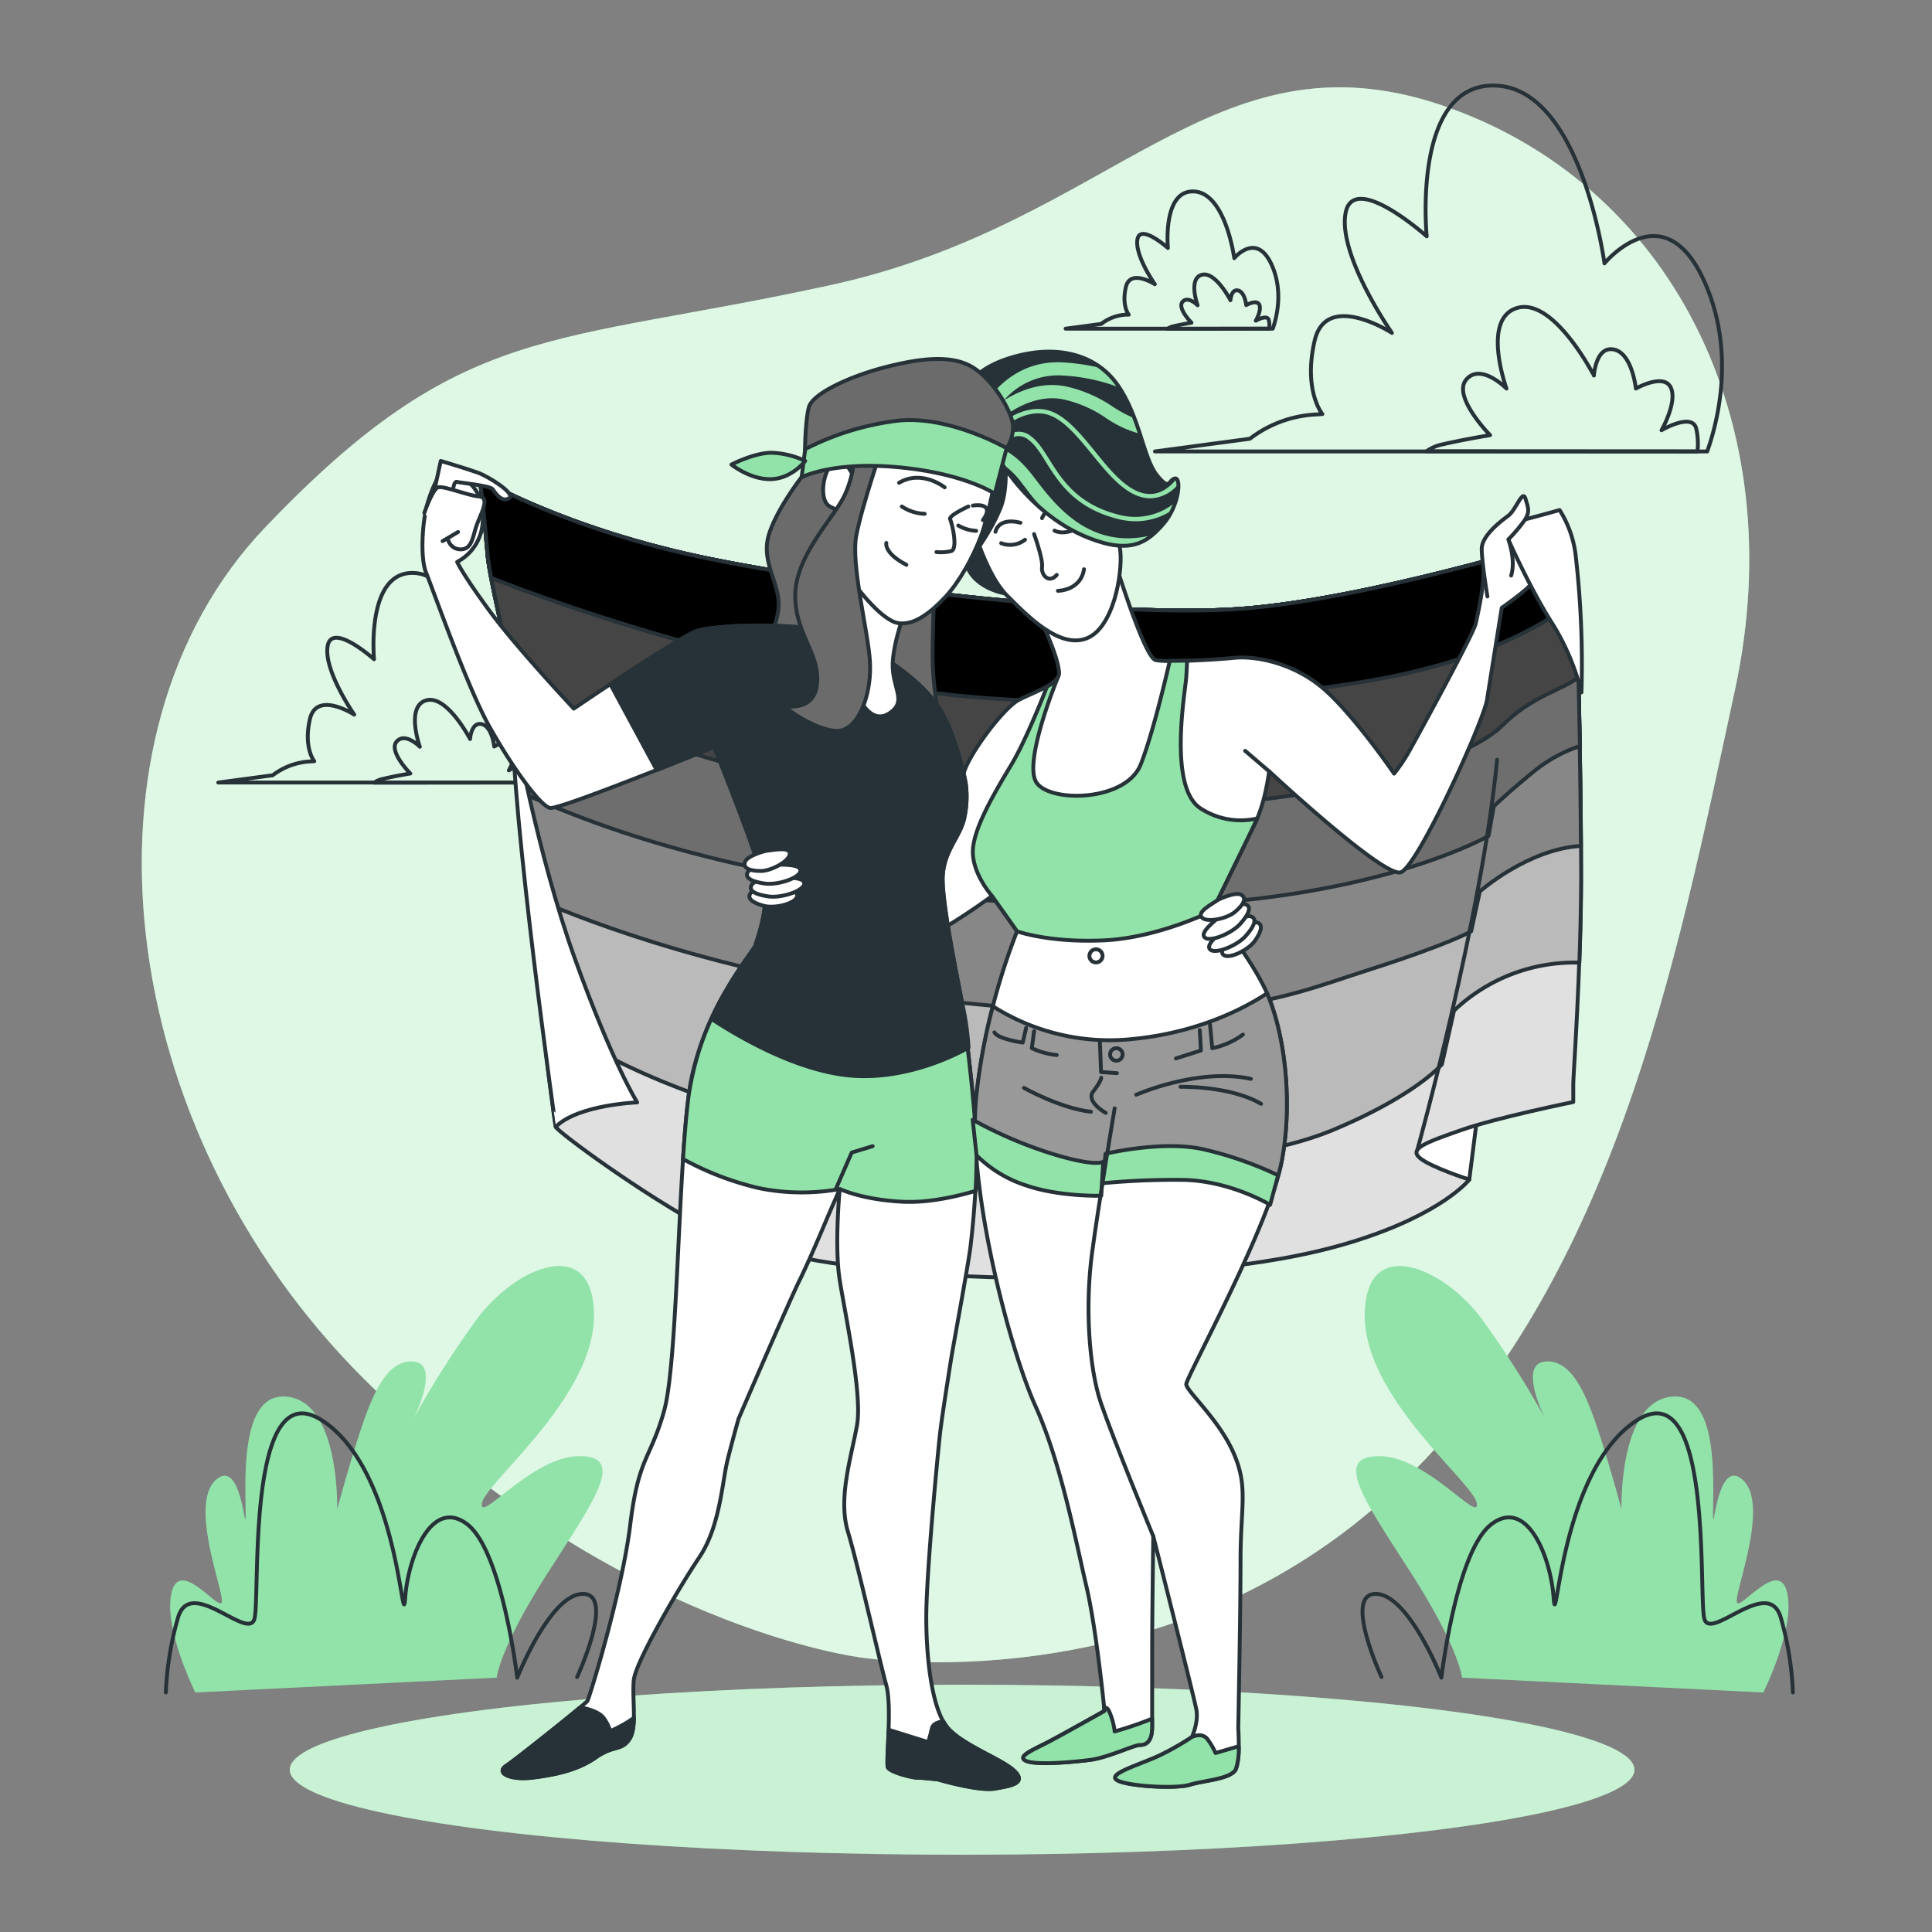 <svg xmlns="http://www.w3.org/2000/svg" xmlns:xlink="http://www.w3.org/1999/xlink" viewBox="0 0 500 500"><rect x="0" y="0" width="500" height="500" fill="#808080" stroke="none"/><defs><clippath id="clip-path"><path d="M256.16,114.72s8.43,17.76,25.62,24.51c11,4.33,15.19,1.06,19.3-3.64s4.72-12.06,3-11.77-1.17,3.53-4.7-.88-4.4-15.27-10.28-23.5S272.32,88.87,260.28,93s-12.63,12.63-11.75,15.28S256.16,114.72,256.16,114.72Z" style="fill:#263238;stroke:#263238;stroke-linecap:round;stroke-linejoin:round"></path></clippath></defs><g id="background-simple"><path d="M223.16,429s75.68,12.15,135.06-41S433.91,248.24,449,178.59,432,47,372.86,27.15s-84.75,30.64-157.73,46.6-95.18,9-146.47,62.71S29.19,292.05,94.18,356.84,223.16,429,223.16,429Z" style="fill:#92E3A9"></path><path d="M223.16,429s75.68,12.15,135.06-41S433.91,248.24,449,178.59,432,47,372.86,27.15s-84.75,30.64-157.73,46.6-95.18,9-146.47,62.71S29.19,292.05,94.18,356.84,223.16,429,223.16,429Z" style="fill:#fff;opacity:0.7"></path></g><g id="Floor"><ellipse cx="249" cy="458" rx="174" ry="22" style="fill:#92E3A9"></ellipse><ellipse cx="249" cy="458" rx="174" ry="22" style="fill:#fff;opacity:0.5"></ellipse></g><g id="Plants"><path d="M378.38,434.18s-.76-7.65-13-26.76-20.64-30.57-8.41-30.57,26,17.58,25.23,12.23-29-27.16-29-48.57,20.58-12.59,30.51,1.17a245.47,245.47,0,0,1,16.06,25.23s-6.88-13.76,0-14.53,10.7,8.41,13.76,17.59,6.11,20.64,6.11,20.64-.76-26.76,12.23-29.05,11.47,21.4,11.47,29.81.76-14.52,7.64-8.41-1.52,27.52-1.52,31.34,10.7-11.46,13-2.29-6.11,26-6.11,26" style="fill:#92E3A9"></path><path d="M464,438a82.06,82.06,0,0,0-3.06-19.11c-3.06-11.47-18.34,6.11-19.87,0s2.29-64.21-17.58-51.22-20.64,56.57-21.41,45.87-6.88-26-16.05-19.11-13,39.75-13,39.75-8.53-21.68-17-21.68,1.5,21.5,1.5,21.5" style="fill:none;stroke:#263238;stroke-linecap:round;stroke-linejoin:round"></path><path d="M128.54,434.18s.76-7.65,13-26.76,20.64-30.57,8.41-30.57-26,17.58-25.23,12.23,29-27.16,29-48.57-20.58-12.59-30.52,1.17a246.3,246.3,0,0,0-16.05,25.23s6.88-13.76,0-14.53S96.43,360.79,93.37,370s-6.11,20.64-6.11,20.64S88,363.85,75,361.56,63.56,383,63.56,391.37s-.77-14.52-7.65-8.41,1.53,27.52,1.53,31.34-10.7-11.46-13-2.29,6.11,26,6.11,26" style="fill:#92E3A9"></path><path d="M42.92,438A82.06,82.06,0,0,1,46,418.89c3.05-11.47,18.34,6.11,19.87,0s-2.29-64.21,17.58-51.22,20.64,56.57,21.41,45.87,6.88-26,16-19.11,13,39.75,13,39.75,8.53-21.68,17-21.68-1.5,21.5-1.5,21.5" style="fill:none;stroke:#263238;stroke-linecap:round;stroke-linejoin:round"></path></g><g id="Clouds"><path d="M439.3,116.83A17.75,17.75,0,0,0,439,111c-.94-4.38-9,.34-9,.34s4.25-7.41,2.36-11.12-9,.34-9,.34-.94-9.09-5.66-10.1-5.2,6.73-5.2,6.73S402.16,77,392.71,79.68s-2.83,20.88-2.83,20.88-6.62-6.73-10.39-2.36,6.15,14.42,6.15,14.42S379,113.69,373.35,115a10.92,10.92,0,0,0-4.18,1.79Z" style="fill:none;stroke:#263238;stroke-linecap:round;stroke-linejoin:round"></path><path d="M323.47,113.55l-24.57,3.28H441.83c2.74-7.77,7.32-25.71-.6-43.67-10.51-23.84-26-5-26-5s-6-45-28-46-18,39-18,39-19-17-21-6,12,31,12,31-17-11-20,2,2,19,2,19l-2.08.13A30.49,30.49,0,0,0,323.47,113.55Z" style="fill:none;stroke:#263238;stroke-linecap:round;stroke-linejoin:round"></path><path d="M137,202.52a9.76,9.76,0,0,0-.17-3.34c-.54-2.51-5.14.19-5.14.19s2.43-4.25,1.35-6.37-5.14.19-5.14.19-.54-5.21-3.25-5.79-3,3.86-3,3.86-6-11.58-11.37-10-1.62,12-1.62,12-3.79-3.86-6-1.35,3.53,8.27,3.53,8.27-3.8.61-7,1.38a6.23,6.23,0,0,0-2.39,1Z" style="fill:none;stroke:#263238;stroke-linecap:round;stroke-linejoin:round"></path><path d="M70.58,200.64l-14.09,1.88h81.92c1.57-4.45,4.2-14.74-.34-25-6-13.66-14.9-2.87-14.9-2.87s-3.44-25.79-16-26.36S96.8,170.61,96.8,170.61s-10.89-9.74-12-3.44,6.87,17.77,6.87,17.77-9.74-6.3-11.46,1.15S81.33,197,81.33,197l-1.2.07A17.46,17.46,0,0,0,70.58,200.64Z" style="fill:none;stroke:#263238;stroke-linecap:round;stroke-linejoin:round"></path><path d="M328.48,85.06a6.63,6.63,0,0,0-.11-2.19C328,81.23,325,83,325,83s1.59-2.78.89-4.17-3.37.13-3.37.13-.35-3.41-2.13-3.79-1.95,2.53-1.95,2.53-3.89-7.58-7.44-6.57S309.94,79,309.94,79s-2.48-2.53-3.9-.89,2.31,5.41,2.31,5.41-2.48.4-4.61.91a4.11,4.11,0,0,0-1.57.67Z" style="fill:none;stroke:#263238;stroke-linecap:round;stroke-linejoin:round"></path><path d="M285,83.83l-9.22,1.23h53.62c1-2.91,2.74-9.64-.23-16.38-3.94-8.94-9.75-1.87-9.75-1.87S317.2,49.93,309,49.55s-6.75,14.63-6.75,14.63-7.13-6.38-7.88-2.25,4.5,11.63,4.5,11.63-6.38-4.13-7.5.75.75,7.12.75,7.12l-.78,0A11.49,11.49,0,0,0,285,83.83Z" style="fill:none;stroke:#263238;stroke-linecap:round;stroke-linejoin:round"></path></g><g id="Characters"><path d="M380.25,305.28,383,283.51s-16.57,4.92-19.71,11.19S380.25,305.28,380.25,305.28Z" style="fill:#fff;stroke:#263238;stroke-linecap:round;stroke-linejoin:round"></path><path d="M408.35,168.79s.81,32.51.81,57.4-2,52.19-2,54.2v4.81s-19.67,4-28.9,7.23-13.65,4.82-10.84,7.23,12.84,5.62,12.84,5.62-6.82,8.83-30.1,16.05-52.19,8.43-78.28,9.24-71.46-3.22-88.72-12.45-38.94-25.29-39.34-26.49-8.43-63.43-8.43-87.11-8.43-51.39-9.23-61-2-19.67-2-19.67S146.22,137.07,184,144.7,288.73,160,321.24,157.55s81.89-17.67,81.89-17.67S407.42,158.38,408.35,168.79Z" style="fill:#e0e0e0;stroke:#263238;stroke-linecap:round;stroke-linejoin:round"></path><path d="M408.35,168.79c-.93-10.41-5.22-28.91-5.22-28.91s-49.37,15.26-81.89,17.67S221.69,152.33,184,144.7s-59.81-20.87-59.81-20.87,1.2,10,2,19.67,9.23,37.33,9.23,61c0,13.19,2.49,38.33,4.77,58.23,10.34,7.81,33.8,21.9,76.7,30.61,61.79,12.53,106.57,8.06,128.07-.9s28.21-17,28.21-17l3.13-13.89a45.16,45.16,0,0,1,32.44-12.42c.26-7.33.46-15.25.46-22.95C409.16,201.3,408.35,168.79,408.35,168.79Z" style="fill:#bababa;stroke:#263238;stroke-linecap:round;stroke-linejoin:round"></path><path d="M408.35,168.79c-.93-10.41-5.22-28.91-5.22-28.91s-49.37,15.26-81.89,17.67S221.69,152.33,184,144.7s-59.81-20.87-59.81-20.87,1.2,10,2,19.67,9.23,37.33,9.23,61c0,6.77.66,16.7,1.6,27.45,9.36,4.21,45.66,19.31,94.65,25.56,80.6,10.3,99.4.9,121.79-6.26S380.74,241,380.74,241l2.24-10.3s12.49-11,26.16-11.77C409,195.4,408.35,168.79,408.35,168.79Z" style="fill:#878787;stroke:#263238;stroke-linecap:round;stroke-linejoin:round"></path><path d="M408.35,168.79c-.93-10.41-5.22-28.91-5.22-28.91s-49.37,15.26-81.89,17.67S221.69,152.33,184,144.7s-59.81-20.87-59.81-20.87,1.2,10,2,19.67,9.23,37.33,9.23,61v.89l3.56,1.53c22.83,9.85,64,24.18,137,27.31s109.26-17.91,109.26-17.91l1.34-7.61s3.13-3.14,10.3-9a38,38,0,0,1,12-6.63C408.62,179.4,408.35,168.79,408.35,168.79Z" style="fill:#6e6e6e;stroke:#263238;stroke-linecap:round;stroke-linejoin:round"></path><path d="M408.35,168.79c-.93-10.41-5.22-28.91-5.22-28.91s-49.37,15.26-81.89,17.67S221.69,152.33,184,144.7s-59.81-20.87-59.81-20.87,1.2,10,2,19.67c.5,6.06,4,19.28,6.57,34.15,17.9,7.43,71.53,30.89,131.6,32,74.77,1.35,114.57-12,124.48-21.94,7.61-7.61,15.51-9.11,19.7-12.47C408.41,171.21,408.35,168.79,408.35,168.79Z" style="fill:#454545;stroke:#263238;stroke-linecap:round;stroke-linejoin:round"></path><path d="M403.13,139.88s-49.37,15.26-81.89,17.67S221.69,152.33,184,144.7s-59.81-20.87-59.81-20.87,1.2,10,2,19.67c.12,1.53.45,3.52.89,5.88l.26.24s77.91,31.79,146.87,31.79,105.67-6.71,131.2-24.18l1.18-.78C405,148,403.13,139.88,403.13,139.88Z" style="stroke:#263238;stroke-linecap:round;stroke-linejoin:round"></path><path d="M132.67,185.44s6.27,35.38,16.12,62.69,16.12,37.17,16.12,37.17-15.34.57-21.1,6.33C143.81,291.63,132.22,209.62,132.67,185.44Z" style="fill:#fff;stroke:#263238;stroke-linecap:round;stroke-linejoin:round"></path><path d="M268.79,159.36s.18.35.46.94c1.28,2.68,4.83,10.43,4.83,14,0,2.65-6.17,4.7-10.28,6.76s-13.22,14.39-14.39,19.09-6.76,15-9.4,18.8-10.57,11.46-10.57,11.46.58,12.33,5,13.51,22.32-12.05,22.32-12.05l6.46,9.11a169,169,0,0,0-10.57,42.88c-2.35,23.21,8.52,64.92,15.27,79.9s10.58,35.54,13.22,46.7,4.7,32.31,4.7,32.31-9.4,5.29-13.8,7.64-9.11,4.11-6.47,5.28,12.34.3,16.75-.29,11.16-3.82,12.63-3.82,3.23-.59,3.23-4.7V426.36c0-7.64.29-28.78.29-28.78s10.58,41.7,11.16,44.94-1.17,7.05-1.17,7.05a72.55,72.55,0,0,1-7.05,4.11c-5,2.64-14.1,5-12.63,6.75s15.27,2.65,19.09,1.47,10.87-1.47,12-4.11.59-10.57.59-10.57.59-29.38.59-43.48,2.05-18.79-1.76-27.61S307,360,307,358.22s21.44-40.83,24.67-57.57.3-35-4.11-44.36-13.81-20.56-13.81-20.56,8.52-17.33,11.17-22.91,3.52-13.22,3.52-13.22,29.67,27.61,34.07,26.15,21.45-39.07,22.33-44.65,3.81-23.79,3.81-23.79,5.88-4.11,7.35-5.88,2.35-5.87,2.35-5.87-5-7.64-7.05-7.93-7.34,5.29-7.34,10-1.47,11.17-2.06,13.81-14.69,28.49-17,32.6a43.12,43.12,0,0,1-4.11,6.17s-9.4-13.8-17.33-21.15-18.21-9.4-24.08-8.81c-5.18.52-17.33,1.18-20.27.59s-10.58-25.55-10.58-25.55-5.28,11.16-11.74,12.33-9.11.3-9.11.3Z" style="fill:#fff;stroke:#263238;stroke-linecap:round;stroke-linejoin:round"></path><line x1="328.42" y1="199.6" x2="322.25" y2="194.32" style="fill:none;stroke:#263238;stroke-linecap:round;stroke-linejoin:round"></line><path d="M285.34,247.37a1.7,1.7,0,1,1-1.69-1.69A1.7,1.7,0,0,1,285.34,247.37Z" style="fill:none;stroke:#263238;stroke-linecap:round;stroke-linejoin:round"></path><path d="M298.17,446.92v-2.13a94,94,0,0,1-9.7,3.31,17.62,17.62,0,0,0-1.46-5.29,1.58,1.58,0,0,0-1.28-1c.06.66.1,1,.1,1s-9.4,5.29-13.8,7.64-9.11,4.11-6.47,5.28,12.34.3,16.75-.29,11.16-3.82,12.63-3.82S298.17,451,298.17,446.92Z" style="fill:#92E3A9;stroke:#263238;stroke-linecap:round;stroke-linejoin:round"></path><path d="M307.86,461.9c3.82-1.17,10.87-1.47,12-4.11a17.36,17.36,0,0,0,.73-5.86l-6,1.75a19,19,0,0,0-2.06-3.53c-1.47-2-4.11-.58-4.11-.58a72.55,72.55,0,0,1-7.05,4.11c-5,2.64-14.1,5-12.63,6.75S304,463.08,307.86,461.9Z" style="fill:#92E3A9;stroke:#263238;stroke-linecap:round;stroke-linejoin:round"></path><path d="M285.54,243.37c14.1-.59,28.19-7.64,28.19-7.64s8.52-17.33,11.17-22.91c.15-.32.29-.64.43-1a19,19,0,0,1-14.53-2.55c-8.52-5.29-4.11-30-3.82-33.78.12-1.61.19-3.22.24-4.54-1.62.05-3.15.08-4.48.07-1.4,6.08-4.62,19.46-7.51,26.79-3.82,9.69-23.5,10-27,4.7-3.3-4.94,4.45-24.52,5.47-27a8,8,0,0,1-2.72,2.17c-1.89,4.8-5.95,14.74-9.21,20.17-4.41,7.35-10,16.74-10,22.62s5,11.45,5,11.45l6.46,9.11S271.44,244,285.54,243.37Z" style="fill:#92E3A9;stroke:#263238;stroke-linecap:round;stroke-linejoin:round"></path><path d="M250.88,108.55s-7,4.11-8.81,11.16,5.28,21.44,8.51,27.61,11.75,6.76,13.81,6.76-10.28-20.27-9.69-26.73,6.46-15.86,3.81-18.51S251.76,107.67,250.88,108.55Z" style="fill:#263238;stroke:#263238;stroke-linecap:round;stroke-linejoin:round"></path><path d="M251.76,136.16s3.52,12.63,8.81,17.92,13.51,13.8,20.56,11.16,9.4-16.74,8.81-22.62-5-13.8-10.57-22.91-17.33-10.28-23.79-7.64S250,130.29,251.76,136.16Z" style="fill:#fff;stroke:#263238;stroke-linecap:round;stroke-linejoin:round"></path><path d="M267.62,138.22s2.35,6.46,2.06,8.51,1.76,4.41,3.81,2.06" style="fill:none;stroke:#263238;stroke-linecap:round;stroke-linejoin:round"></path><path d="M273.79,152.9s5.87,0,6.75-5.58" style="fill:none;stroke:#263238;stroke-linecap:round;stroke-linejoin:round"></path><path d="M259.1,140.57a6.24,6.24,0,0,0,6.17-.89" style="fill:none;stroke:#263238;stroke-linecap:round;stroke-linejoin:round"></path><path d="M272.91,137.33s2.35,1.47,6.46-.88" style="fill:none;stroke:#263238;stroke-linecap:round;stroke-linejoin:round"></path><path d="M257.63,137.63s.59-3.82,6.46-2.35" style="fill:none;stroke:#263238;stroke-linecap:round;stroke-linejoin:round"></path><path d="M269.68,134.1s1.17-3.81,6.46-2.35" style="fill:none;stroke:#263238;stroke-linecap:round;stroke-linejoin:round"></path><path d="M259.4,113.84s2.35,10.86-.59,17.91-7.05,11.46-6.76,12.34-7.63-10-5-20.85S254.7,108,254.7,108A8.24,8.24,0,0,1,259.4,113.84Z" style="fill:#263238;stroke:#263238;stroke-linecap:round;stroke-linejoin:round"></path><path d="M256.16,114.72s8.43,17.76,25.62,24.51c11,4.33,15.19,1.06,19.3-3.64s4.72-12.06,3-11.77-1.17,3.53-4.7-.88-4.4-15.27-10.28-23.5S272.32,88.87,260.28,93s-12.63,12.63-11.75,15.28S256.16,114.72,256.16,114.72Z" style="fill:#263238"></path><g style="clip-path:url(#clip-path)"><path d="M289.57,133.22c-10.71-2.68-14.75-9.13-18-14.32-1.56-2.49-2.92-4.65-4.74-6a4.94,4.94,0,0,0-4.46-1c-2,.58-3.45,2.48-4.29,3.92a4.07,4.07,0,0,0-.86-.11h0v.92c.5.89,1.2,2,2.08,3.38a20.37,20.37,0,0,1,5.15,5l.9,1.17A75.27,75.27,0,0,0,271,132.9a42.31,42.31,0,0,0,10.81,6.33c8.53,3.35,13,2.14,16.43-.76-16.08,4.1-25.16-7.78-30.2-14.38l-.92-1.2c-3.35-4.3-6.15-6-7.91-6.72a6.89,6.89,0,0,1,3.49-3.19,3.9,3.9,0,0,1,3.48.85c1.65,1.21,3,3.28,4.45,5.68,3.37,5.35,7.55,12,18.69,14.8a18.82,18.82,0,0,0,4.62.59,17.1,17.1,0,0,0,9.5-2.92c.3-.66.56-1.32.78-2A16.3,16.3,0,0,1,289.57,133.22Z" style="fill:#92E3A9"></path><path d="M296.44,127.75c-4.78-.77-9-5.91-13-10.88-3.41-4.18-6.95-8.51-10.86-10.21-8.45-3.67-17.29,6.1-18.09,7l1,.61c1.25-1.36,9.35-9.76,16.67-6.58,3.66,1.59,7.11,5.81,10.44,9.89,4.19,5.13,8.53,10.44,13.73,11.27a8.76,8.76,0,0,0,1.41.12,9.51,9.51,0,0,0,7.26-3.81,1.71,1.71,0,0,0-.49-1.24C302.52,126.39,299.88,128.3,296.44,127.75Z" style="fill:#92E3A9"></path><path d="M251.4,111l-.13.41c.83.67,1.72,1.3,2.52,1.83l.51-.59c.09-.11,10.06-11.58,20.94-9.28a31.58,31.58,0,0,1,10.95,4.78,28.19,28.19,0,0,0,8.77,4.09c-.43-1.3-.89-2.64-1.4-4a32.94,32.94,0,0,1-5.59-3,34.75,34.75,0,0,0-12-5.21c-6.13-1.3-11.81.87-16.13,3.57a18.42,18.42,0,0,1,15.3-6.41,47.68,47.68,0,0,1,14.54,3.1c-.2-.29-.38-.59-.59-.88a19.24,19.24,0,0,0-4-4.12,56.56,56.56,0,0,0-9.74-1.49C257.85,92.65,251.47,110.82,251.4,111Z" style="fill:#92E3A9"></path></g><path d="M256.16,114.72s8.43,17.76,25.62,24.51c11,4.33,15.19,1.06,19.3-3.64s4.72-12.06,3-11.77-1.17,3.53-4.7-.88-4.4-15.27-10.28-23.5S272.32,88.87,260.28,93s-12.63,12.63-11.75,15.28S256.16,114.72,256.16,114.72Z" style="fill:none;stroke:#263238;stroke-linecap:round;stroke-linejoin:round"></path><path d="M260.51,116a9.83,9.83,0,0,0,1.65-5.9c-.23-3.3-4.71-11.32-10.14-14.86s-13.68-2.59-22.87-.23-18.87,6.84-19.81,10.37-1,10.85-1,10.85.48,4.25.48,5.43-1.42,1.88-1.42,1.88-6.6,8.49-8.49,15.1,2.6,12,2.6,17.68-3.78,10.61-3.78,10.61l45.28,18.16a75.57,75.57,0,0,1-1.65-15.33c0-8.25.47-17,.47-17s7.55-9.43,11.32-18.86a54.14,54.14,0,0,0,4-16.51Z" style="fill:#6b6b6b;stroke:#263238;stroke-linecap:round;stroke-linejoin:round"></path><path d="M249.9,202.53S248,192.39,244,184.85s-13.44-13.92-22.64-19.11-36.31-4.24-41.26-2.35-31.6,20-31.6,20-14.86-15.8-21.94-25.47-8.25-12.5-8.25-12.5a12.35,12.35,0,0,0,6.6-10.14c.71-7.54-3.06-10.14-6.6-13.2s-6.13,3.3-7.55,7.78-2.12,14.39-.47,18.39,10.61,29.48,16.27,39.62,13.21,20.75,15.8,21.23,42.45-15.8,42.45-15.8,12,29.71,13,36.08-1.88,13.68-2.36,15.33S181,262,178.21,283.66s-2.83,69.09-6.37,81.59-6.6,11.79-8.72,29.24S152.5,439.54,152,440.24,133.87,455.1,131,457s1.18,3.77,6.84,3.06,11.56-1.88,16.28-5.19,6.6-1.65,8.72-4.71.71-10.61,1.18-15.33S175.62,411,181,403s5.89-19.57,7.31-25.23,2.83-10.61,2.83-10.61,13-30.19,15.8-35.85,7.31-16.5,7.31-16.5l3.07-7.08s-1.42,14.62,0,23.58,5.89,29.48,4.48,37.5-5,18.86-2.36,27.59,8.25,33.72,9.9,39.62-.23,20.28.47,21.46,6.14,2.59,7.55,2.59,5.42.47,5.42.47,10.38,3.07,14.63,2.36,8.25-1.41,5.18-4.48-13.2-6.6-17.21-11.08-5.66-17.22-5.66-28.77,3.06-43.16,3.54-47.4,2.12-14.62,2.83-19.1,5-27.36,5.18-30.43A220.47,220.47,0,0,0,252.73,299c0-10.85-3.3-36.32-3.77-39.39s-5.43-26.17-5-33,4.72-10.14,5.66-15.33A25.41,25.41,0,0,0,249.9,202.53Z" style="fill:#fff;stroke:#263238;stroke-linecap:round;stroke-linejoin:round"></path><path d="M157.93,448a10.86,10.86,0,0,0-1.65-3.31c-1.4-2.09-6-2.81-6.12-2.82-4.72,3.94-16.82,13.55-19.12,15.09-2.83,1.88,1.18,3.77,6.84,3.06s11.56-1.88,16.28-5.19,6.6-1.65,8.72-4.71c.87-1.26,1.14-3.28,1.2-5.55A32.6,32.6,0,0,1,157.93,448Z" style="fill:#263238;stroke:#263238;stroke-linecap:round;stroke-linejoin:round"></path><path d="M245.42,447.32a10.48,10.48,0,0,1-1.26-1.83c-1.19.14-2.71.57-3,1.83-.47,2.12-.94,3.54-.94,3.54L230,447.66c-.17,4.83-.52,9.17-.15,9.8.71,1.18,6.14,2.59,7.55,2.59s5.42.47,5.42.47,10.38,3.07,14.63,2.36,8.25-1.41,5.18-4.48S249.43,451.8,245.42,447.32Z" style="fill:#263238;stroke:#263238;stroke-linecap:round;stroke-linejoin:round"></path><path d="M111.71,130.14l2.36-10.85s7.07,2.12,9.66,3.06,9.91,5.43,8,6.61-3.54-1.42-4.24-2.36-8.49-1.65-9.2-1.89-.94,1.42-.94,1.42" style="fill:#fff;stroke:#263238;stroke-linecap:round;stroke-linejoin:round"></path><path d="M109.82,132.73s2.12-6.13,3.54-6.6,7.78,2.12,10.61,2.35.71,4-.47,7.08-1.18,6.37-4,6.6A3.32,3.32,0,0,1,116,139.8" style="fill:#fff;stroke:#263238;stroke-linecap:round;stroke-linejoin:round"></path><line x1="114.54" y1="140.04" x2="118.55" y2="137.68" style="fill:none;stroke:#263238;stroke-linecap:round;stroke-linejoin:round"></line><path d="M252.73,299c0-8.86-2.2-27.46-3.27-35.66-8.38.52-21.54.88-31.63-.9-11.74-2.07-24.35-4.39-30.27-5.49a74.23,74.23,0,0,0-9.35,26.72c-.59,4.5-1.05,10.12-1.45,16.29a77.42,77.42,0,0,0,19.61,7.52,55.61,55.61,0,0,0,21,.24s5.89,2.83,16.5,3.3c6.72.3,14.09-1.48,18.6-2.82C252.62,305.38,252.73,302.28,252.73,299Z" style="fill:#92E3A9;stroke:#263238;stroke-linecap:round;stroke-linejoin:round"></path><polyline points="216.41 307.48 220.42 298.28 225.84 296.63" style="fill:none;stroke:#263238;stroke-linecap:round;stroke-linejoin:round"></polyline><path d="M249,259.6c-.48-3.06-5.43-26.17-5-33s4.72-10.14,5.66-15.33a25.41,25.41,0,0,0,.24-8.73S248,192.39,244,184.85s-13.44-13.92-22.64-19.11-36.31-4.24-41.26-2.35c-3,1.14-14,8.25-22.14,13.69l12,22.22c8.12-3.21,14.87-6,14.87-6s12,29.71,13,36.08-1.88,13.68-2.36,15.33c-.3,1.08-6.39,8.14-11.34,19,8.1,5.28,21.56,12.84,34.45,14.49,12.56,1.61,25.09-3.17,32.08-7.07A70.75,70.75,0,0,0,249,259.6Z" style="fill:#263238;stroke:#263238;stroke-linecap:round;stroke-linejoin:round"></path><path d="M200.27,229.73s-4.93-.06-6,1.38.61,2.59,3.43,3.33,8.1-.57,8.58-2.39S202.54,230.08,200.27,229.73Z" style="fill:#fff;stroke:#263238;stroke-linecap:round;stroke-linejoin:round"></path><path d="M201,227s-5.54.42-6.47,2,1.08,2.53,4.35,3,9-1.36,9.26-3.23S203.55,227.14,201,227Z" style="fill:#fff;stroke:#263238;stroke-linecap:round;stroke-linejoin:round"></path><path d="M200,223.71s-5.53.41-6.46,1.95,1.07,2.53,4.34,3,9-1.36,9.26-3.23S202.6,223.83,200,223.71Z" style="fill:#fff;stroke:#263238;stroke-linecap:round;stroke-linejoin:round"></path><path d="M198.09,220.22s-4.67,1.18-5.28,2.83,1.22,2.36,4.06,2.36,7.52-2.6,7.52-4.48S200.32,220,198.09,220.22Z" style="fill:#fff;stroke:#263238;stroke-linecap:round;stroke-linejoin:round"></path><path d="M220.66,122.83s-3.07-6.37-5.66-2.6-2.6,9.67-.24,10.85l3.3,1.65Z" style="fill:#fff;stroke:#263238;stroke-linecap:round;stroke-linejoin:round"></path><path d="M234.57,157.26s-3.3,8.25-3.54,14.38,3.54,9.43-.23,12.5-7.55.47-10.14-7.55-3.3-21.69-2.83-26.41,1.18-6.13,1.18-6.13S225.61,155.37,234.57,157.26Z" style="fill:#fff;stroke:#263238;stroke-linecap:round;stroke-linejoin:round"></path><path d="M228.44,115.28s8.49,0,14.62,1.65,14.62,6.13,14.62,6.13S256,133,253.91,138.63s-5.66,12-9.2,15.8-8,7.54-12.26,6.83-10.38-8.72-13-12.26-2.36-9.2-1.42-16.27S224.9,115.51,228.44,115.28Z" style="fill:#fff;stroke:#263238;stroke-linecap:round;stroke-linejoin:round"></path><path d="M250.61,131.08s-5.19,2.36-4.72,3.3,2.12,7.78.24,8.25a11.48,11.48,0,0,1-3.78.24" style="fill:none;stroke:#263238;stroke-linecap:round;stroke-linejoin:round"></path><path d="M233.39,131.08a11.36,11.36,0,0,0,5.9,1.89" style="fill:none;stroke:#263238;stroke-linecap:round;stroke-linejoin:round"></path><path d="M244.48,126.13s-5.9-4.72-11.8-1.18" style="fill:none;stroke:#263238;stroke-linecap:round;stroke-linejoin:round"></path><path d="M251.79,130.84s6-1.08,2.59,3.78" style="fill:none;stroke:#263238;stroke-linecap:round;stroke-linejoin:round"></path><path d="M248,136a10.28,10.28,0,0,0,4.63,1.38" style="fill:none;stroke:#263238;stroke-linecap:round;stroke-linejoin:round"></path><path d="M229.38,140.51s-.7,2.6,5.19,5.66" style="fill:none;stroke:#263238;stroke-linecap:round;stroke-linejoin:round"></path><path d="M228.44,115.28s-5.42,15.8-6.84,23.35,3.07,24.76,3.54,32.54-2.36,16-6.84,17.69-14.15-4.72-14.62-5.66,7.07,1.41,7.78-6.37-5.66-12.74-5.66-22.64,9-19.1,12.26-25,3.3-13.44,3.3-13.44" style="fill:#6b6b6b;stroke:#263238;stroke-linecap:round;stroke-linejoin:round"></path><path d="M207.45,123.53s8-4.24,25.23-2.59,24.77,6.84,24.77,6.84L260.51,116s-15.09-8.73-28.53-7.08a71.3,71.3,0,0,0-23.59,7.31Z" style="fill:#92E3A9;stroke:#263238;stroke-linecap:round;stroke-linejoin:round"></path><path d="M208.39,119.29a22.27,22.27,0,0,0-8.72-2.12c-4.48,0-10.38,3.06-10.38,3.06s5,4,10.38,3.77S208.39,119.29,208.39,119.29Z" style="fill:#92E3A9;stroke:#263238;stroke-linecap:round;stroke-linejoin:round"></path><path d="M292.88,268.92a56.38,56.38,0,0,1-35.93-8.5,157.27,157.27,0,0,0-4.31,23.48,76.06,76.06,0,0,0-.29,9.61c1.09.71,2.25,1.43,3.52,2.14,11.46,6.46,30,6.76,30,6.76a114.72,114.72,0,0,1,23.5-.88,39.32,39.32,0,0,1,20,7.27,62.07,62.07,0,0,0,2.31-8.15c3.15-16.3.44-34-3.77-43.57C322.35,260.75,310.34,267.26,292.88,268.92Z" style="fill:#999;stroke:#263238;stroke-linecap:round;stroke-linejoin:round"></path><path d="M285,309.46s-10.87.29-19.39-2.65A32.06,32.06,0,0,1,252.73,299l-1-9.21a110,110,0,0,0,20.56,8.81c11.45,3.52,13.22,2.06,13.22,2.06Z" style="fill:#92E3A9;stroke:#263238;stroke-linecap:round;stroke-linejoin:round"></path><path d="M286.12,298.59s14.69-3.52,25.26-1.17a94,94,0,0,1,19.39,6.75l-2.06,7.64s-10.57-6.46-23.2-6.46a196.15,196.15,0,0,0-20.27.88Z" style="fill:#92E3A9;stroke:#263238;stroke-linecap:round;stroke-linejoin:round"></path><polyline points="284.66 269.81 284.95 277.44 289.06 277.74" style="fill:none;stroke:#263238;stroke-linecap:round;stroke-linejoin:round"></polyline><polyline points="310.5 266.57 310.8 271.86 304.33 273.92" style="fill:none;stroke:#263238;stroke-linecap:round;stroke-linejoin:round"></polyline><path d="M313.15,265.11l.58,6.16a20.34,20.34,0,0,0,7.94-3.52" style="fill:none;stroke:#263238;stroke-linecap:round;stroke-linejoin:round"></path><path d="M265.56,266l-.88,3.82s-6.46-.89-7.34-2.65" style="fill:none;stroke:#263238;stroke-linecap:round;stroke-linejoin:round"></path><path d="M267.62,266.87l-.59,4.4a20,20,0,0,0,6.46,1.77" style="fill:none;stroke:#263238;stroke-linecap:round;stroke-linejoin:round"></path><path d="M294.06,283.32s15.86-7.05,29.66-4.12" style="fill:none;stroke:#263238;stroke-linecap:round;stroke-linejoin:round"></path><path d="M305.51,281.26s12.92-.29,20.85,4.41" style="fill:none;stroke:#263238;stroke-linecap:round;stroke-linejoin:round"></path><path d="M265,281.55s9.4,5.29,17.33,6.17" style="fill:none;stroke:#263238;stroke-linecap:round;stroke-linejoin:round"></path><path d="M285,278.91s0,.88-2.06,3.53,3.23,5.58,3.23,5.58" style="fill:none;stroke:#263238;stroke-linecap:round;stroke-linejoin:round"></path><circle cx="288.91" cy="272.89" r="1.62" style="fill:none;stroke:#263238;stroke-linecap:round;stroke-linejoin:round"></circle><path d="M288.47,286.84s-4.11,24.38-5.87,37.6-.88,29.37,2.35,38.77,13.51,34.37,13.51,34.37" style="fill:none;stroke:#263238;stroke-linecap:round;stroke-linejoin:round"></path><path d="M319.83,241.49s3.72-3.23,5.43-2.78,1.2,2.38-.47,4.75-6.56,4.79-8.1,3.71S318.32,243.22,319.83,241.49Z" style="fill:#fff;stroke:#263238;stroke-linecap:round;stroke-linejoin:round"></path><path d="M317.55,239.84s4.5-3.25,6.2-2.67.81,2.63-1.39,5.09-7.76,4.76-9.16,3.5S315.65,241.62,317.55,239.84Z" style="fill:#fff;stroke:#263238;stroke-linecap:round;stroke-linejoin:round"></path><path d="M316.15,236.71s4.49-3.25,6.2-2.67.81,2.63-1.4,5.08-7.75,4.77-9.16,3.51S314.24,238.49,316.15,236.71Z" style="fill:#fff;stroke:#263238;stroke-linecap:round;stroke-linejoin:round"></path><path d="M315.36,232.81s4.33-2.11,5.86-1.24.59,2.59-1.59,4.42-7.41,2.87-8.63,1.42S313.5,234.07,315.36,232.81Z" style="fill:#fff;stroke:#263238;stroke-linecap:round;stroke-linejoin:round"></path><path d="M390.35,139.61s5.66,12.78,11.31,21.63a61.44,61.44,0,0,1,7.62,17.95A246.55,246.55,0,0,0,407.81,144,28.15,28.15,0,0,0,403.63,132s-12.3,3.45-13.53,3.45S390.35,139.61,390.35,139.61Z" style="fill:#fff;stroke:#263238;stroke-linecap:round;stroke-linejoin:round"></path><path d="M384.94,154.36s-1.47-8.85-1.47-12.3,4.91-7.13,6.88-8.6,3.69-6.89,4.43-4.43,1.23,3.45-.25,5.66a40.6,40.6,0,0,1-4.18,4.92s2,5.16.74,9.34" style="fill:#fff;stroke:#263238;stroke-linecap:round;stroke-linejoin:round"></path><path d="M366.86,297.39s16.56-59.56,20.59-100.75" style="fill:none;stroke:#263238;stroke-linecap:round;stroke-linejoin:round"></path></g></svg>